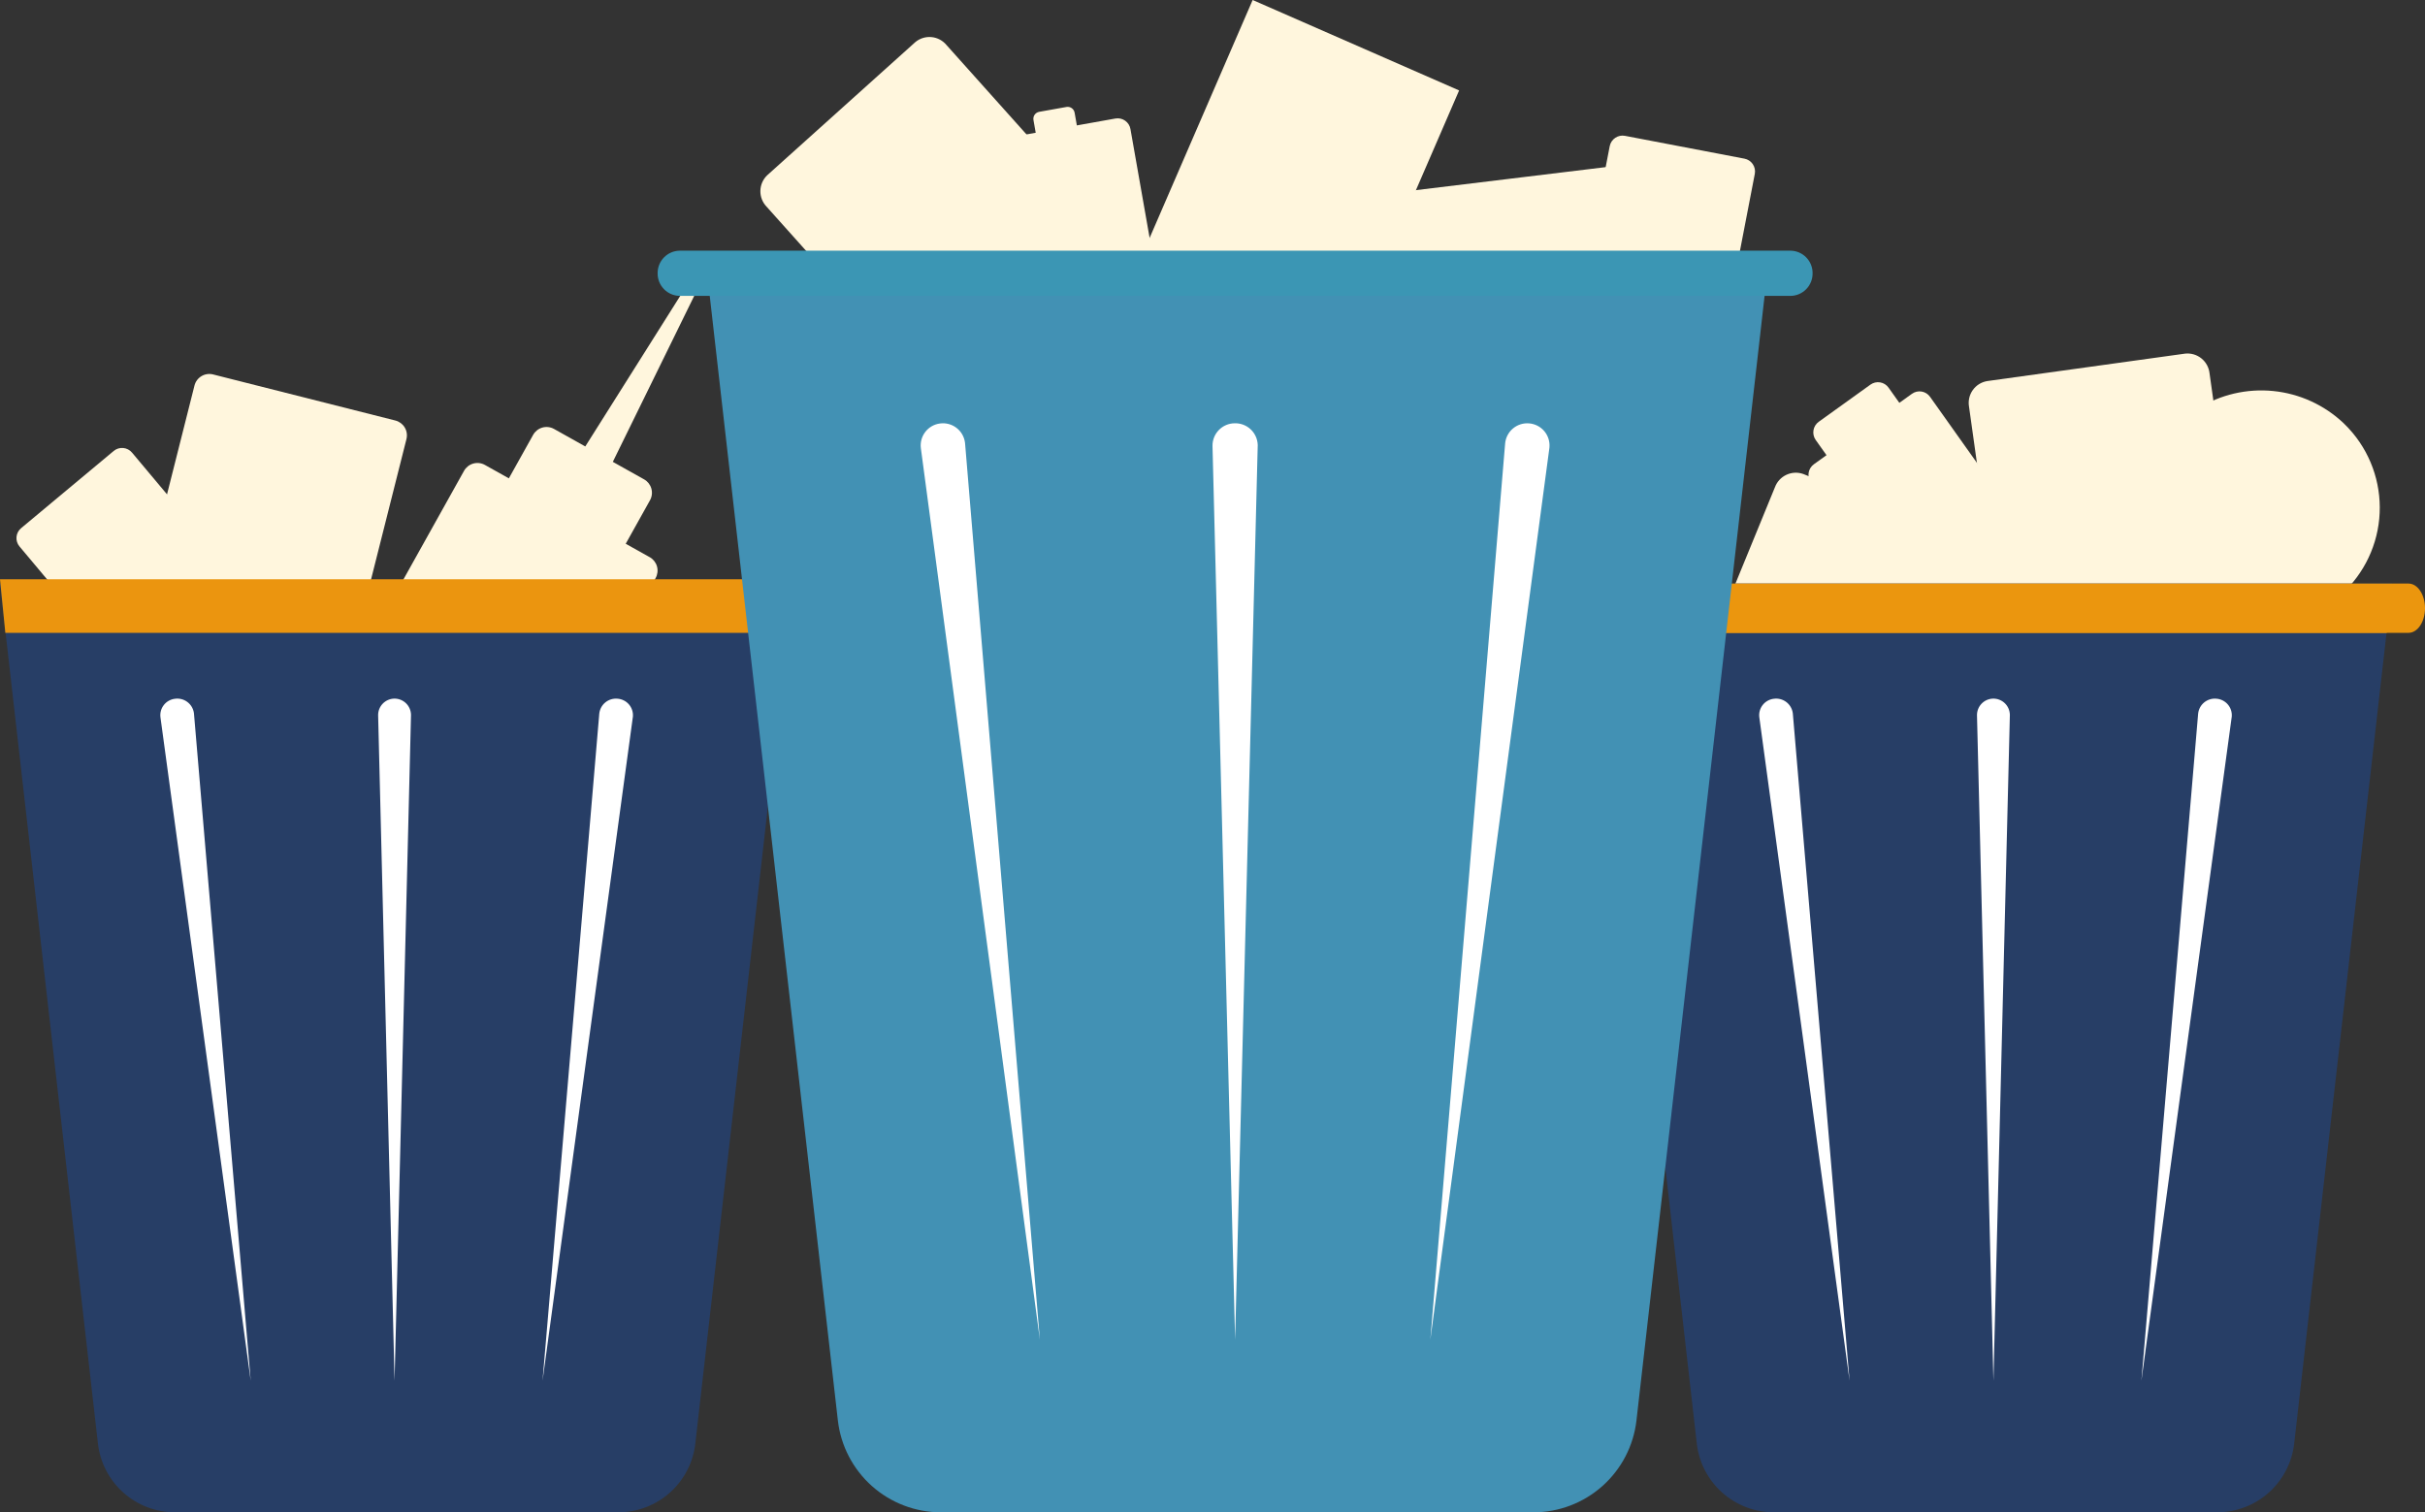 <svg xmlns="http://www.w3.org/2000/svg" xmlns:xlink="http://www.w3.org/1999/xlink" width="516.595" height="322.215" viewBox="0 0 516.595 322.215"><rect x="0" y="0" width="516.595" height="322.215" fill="#333333" stroke="none"/><defs><style>.a,.b{fill:#fff6dd;}.a,.c,.e,.g,.i,.k,.m,.o{clip-rule:evenodd;}.c,.d{fill:#273e66;}.e,.f{fill:#eb950f;}.g,.h{fill:#eb960e;}.i,.j{fill:#fff;}.k{fill:#273d66;}.l{fill:none;}.m,.n{fill:#4291b4;}.o,.p{fill:#3b96b4;}.q{clip-path:url(#a);}.r{clip-path:url(#b);}.s{clip-path:url(#c);}.t{clip-path:url(#e);}.u{clip-path:url(#g);}.v{clip-path:url(#i);}.w{clip-path:url(#k);}.x{clip-path:url(#m);}.y{clip-path:url(#o);}.z{clip-path:url(#q);}.aa{clip-path:url(#r);}.ab{clip-path:url(#s);}.ac{clip-path:url(#t);}.ad{clip-path:url(#u);}.ae{clip-path:url(#v);}.af{clip-path:url(#w);}.ag{clip-path:url(#x);}.ah{clip-path:url(#y);}.ai{clip-path:url(#aa);}.aj{clip-path:url(#ac);}.ak{clip-path:url(#ae);}.al{clip-path:url(#ag);}.am{clip-path:url(#ah);}.an{clip-path:url(#ai);}.ao{clip-path:url(#ak);}.ap{clip-path:url(#am);}.aq{clip-path:url(#ao);}.ar{clip-path:url(#aq);}.as{clip-path:url(#as);}.at{clip-path:url(#au);}.au{clip-path:url(#av);}.av{clip-path:url(#aw);}.aw{clip-path:url(#ax);}.ax{clip-path:url(#ay);}.ay{clip-path:url(#ba);}.az{clip-path:url(#bc);}</style><clipPath id="a"><path class="a" d="M550.991-194.408l-11.7-83.352a4.726,4.726,0,0,0-5.177-4.2l-42.239,5.86a4.707,4.707,0,0,0-3.822,5.45l11.7,83.352a4.725,4.725,0,0,0,5.179,4.2l42.237-5.858a4.707,4.707,0,0,0,3.822-5.45" transform="translate(-488 282)"/></clipPath><clipPath id="b"><path class="b" d="M-655,124.346H605.843V-767H-655Z" transform="translate(655 767)"/></clipPath><clipPath id="c"><path class="a" d="M452.295-152.8l31.871-77.765a4.678,4.678,0,0,0-2.363-6.2l-39.489-15.929a4.744,4.744,0,0,0-6.055,2.8L404.388-172.12a4.675,4.675,0,0,0,2.363,6.2l39.489,15.931a4.744,4.744,0,0,0,6.055-2.8" transform="translate(-404 253)"/></clipPath><clipPath id="e"><path class="a" d="M512.659-222.654l-.007.005a1.776,1.776,0,0,0-.239,2.513l.6.723-.266.217a1.326,1.326,0,0,0-.179,1.879l2.732,3.272a1.354,1.354,0,0,0,1.9.176l.266-.219.6.725a1.813,1.813,0,0,0,2.535.235l.007,0a2.255,2.255,0,0,0,2.5.083l.387.463,1.532-1.258-.346-.416,1.532-1.256.346.416,1.534-1.258-.346-.416,1.532-1.256.348.415,1.532-1.258-.75-.9.674-.549a18.281,18.281,0,0,1,16.146-3.409,25.516,25.516,0,0,0,22.183-5.006,24.9,24.9,0,0,0,3.346-35.22,25.942,25.942,0,0,0-1.952-2.089,25.5,25.5,0,0,0-30.98-3.1,25.06,25.06,0,0,0-11.682,22.824,17.656,17.656,0,0,1-6.406,14.806l-.674.555-.4-.481-.348-.415-1.532,1.256.346.415-1.532,1.26-.346-.416-1.534,1.256.348.416-1.534,1.258-.346-.415-1.534,1.256.387.463a2.2,2.2,0,0,0-.384,2.452" transform="translate(-512 273)"/></clipPath><clipPath id="g"><path class="a" d="M471.043-272.526l-2.684,1.927-2.3-3.236a2.754,2.754,0,0,0-3.856-.647l-11.02,7.919a2.793,2.793,0,0,0-.641,3.879l2.3,3.236-2.684,1.929a2.789,2.789,0,0,0-.643,3.879L501.9-179.851a2.754,2.754,0,0,0,3.858.647l20.882-15.008a2.793,2.793,0,0,0,.644-3.881L474.9-271.88a2.752,2.752,0,0,0-3.856-.647" transform="translate(-449 275)"/></clipPath><clipPath id="i"><path class="a" d="M156.355-240.581l-5.1-2.857,5.17-9.263a3.281,3.281,0,0,0-1.259-4.46l-6.659-3.728,17.3-35.282a1.27,1.27,0,0,0-.519-1.668,1.265,1.265,0,0,0-1.691.431L142.641-264.17l-6.656-3.728a3.271,3.271,0,0,0-4.455,1.261l-5.17,9.263-5.1-2.857a3.269,3.269,0,0,0-4.451,1.262l-35.389,63.4a3.281,3.281,0,0,0,1.26,4.46l35.1,19.649a3.269,3.269,0,0,0,4.453-1.261l35.389-63.4a3.284,3.284,0,0,0-1.26-4.462" transform="translate(-81 298)"/></clipPath><clipPath id="k"><path class="a" d="M38.461-200.448l5.647,1.428-2.585,10.245a3.263,3.263,0,0,0,2.362,3.963l7.367,1.864-7.539,38.4a1.265,1.265,0,0,0,.931,1.471,1.264,1.264,0,0,0,1.514-.853l11.58-37.38,7.368,1.862a3.259,3.259,0,0,0,3.957-2.367l2.585-10.245,5.647,1.428a3.261,3.261,0,0,0,3.959-2.363l17.689-70.125a3.263,3.263,0,0,0-2.36-3.963L57.748-276.9a3.26,3.26,0,0,0-3.959,2.365L36.1-204.411a3.264,3.264,0,0,0,2.361,3.963" transform="translate(-36 277)"/></clipPath><clipPath id="m"><path class="a" d="M75.464-168.583l6.434-5.365,1.76,2.1a1.508,1.508,0,0,0,2.12.19l4.55-3.793a1.5,1.5,0,0,0,.189-2.116l-1.76-2.1,6.432-5.363a2.758,2.758,0,0,0,.347-3.89L37.62-258.009a2.772,2.772,0,0,0-3.9-.348L13.994-241.908a2.755,2.755,0,0,0-.349,3.89l57.918,69.088a2.774,2.774,0,0,0,3.9.346" transform="translate(-13 259)"/></clipPath><clipPath id="o"><path class="a" d="M383.264-240.634l8.295,1.586-.522,2.7a1.509,1.509,0,0,0,1.2,1.766l5.865,1.121a1.517,1.517,0,0,0,1.777-1.2l.522-2.7,8.291,1.584a2.788,2.788,0,0,0,3.265-2.2l17.148-88.866a2.777,2.777,0,0,0-2.211-3.249l-25.432-4.859a2.789,2.789,0,0,0-3.264,2.2l-17.15,88.864a2.777,2.777,0,0,0,2.213,3.249" transform="translate(-381 335)"/></clipPath><clipPath id="q"><path class="c" d="M566.988-226l-1.137,10.041L546.126-42.764a16.53,16.53,0,0,1-16.437,14.646H435.3a16.529,16.529,0,0,1-16.437-14.646L399.137-215.959,398-226H566.988" transform="translate(-398 226)"/></clipPath><clipPath id="r"><path class="d" d="M-655,124.346H605.843V-767H-655Z" transform="translate(655 767)"/></clipPath><clipPath id="s"><path class="e" d="M565.851-215.369H399.137L398-225H566.988l-1.137,9.631" transform="translate(-398 225)"/></clipPath><clipPath id="t"><path class="f" d="M-655,124.346H605.843V-767H-655Z" transform="translate(655 767)"/></clipPath><clipPath id="u"><path class="g" d="M569.36-219.5H392.511c-1.94,0-3.511-2.35-3.511-5.251S390.571-230,392.511-230H569.36c1.942,0,3.513,2.35,3.513,5.251S571.3-219.5,569.36-219.5" transform="translate(-389 230)"/></clipPath><clipPath id="v"><path class="h" d="M-655,569.413H605.843V-767H-655Z" transform="translate(655 767)"/></clipPath><clipPath id="w"><path class="i" d="M497-194.408,493.5-52.653,490-194.408A3.508,3.508,0,0,1,493.417-198,3.506,3.506,0,0,1,497-194.582v.174" transform="translate(-490 198.001)"/></clipPath><clipPath id="x"><path class="j" d="M-655,124.346H605.843V-767H-655Z" transform="translate(655 767)"/></clipPath><clipPath id="y"><path class="i" d="M549.23-194.034,530-52.653l12.086-142.132a3.568,3.568,0,0,1,3.88-3.2,3.532,3.532,0,0,1,3.285,3.783l-.02.171" transform="translate(-530 198)"/></clipPath><clipPath id="aa"><path class="i" d="M444.178-194.784,456.263-52.653,437.032-194.034a3.521,3.521,0,0,1,3.09-3.935,3.579,3.579,0,0,1,4.036,3.014l.02.171" transform="translate(-437 198)"/></clipPath><clipPath id="ac"><path class="a" d="M400.6-328.962l-83.29,10.105a4.705,4.705,0,0,0-4.28,5.076l5.07,42.129a4.693,4.693,0,0,0,5.361,3.9l83.292-10.105a4.7,4.7,0,0,0,4.282-5.074l-5.07-42.131a4.7,4.7,0,0,0-5.364-3.9" transform="translate(-313 329)"/></clipPath><clipPath id="ae"><path class="c" d="M177.988-226l-1.137,10.041L157.124-42.764a16.529,16.529,0,0,1-16.437,14.646H46.3A16.53,16.53,0,0,1,29.862-42.764L10.137-215.959,9-226H177.988" transform="translate(-9 226)"/></clipPath><clipPath id="ag"><path class="k" d="M176.851-213.577H10.137L9-225H177.988l-1.137,11.423" transform="translate(-9 223.208)"/></clipPath><clipPath id="ah"><path class="l" d="M-655,124.346H605.843V-767H-655Z" transform="translate(655 767)"/></clipPath><clipPath id="ai"><path class="i" d="M108-194.408,104.5-52.653,101-194.408A3.506,3.506,0,0,1,104.417-198,3.506,3.506,0,0,1,108-194.582v.174" transform="translate(-101 198.001)"/></clipPath><clipPath id="ak"><path class="i" d="M160.23-194.034,141-52.653l12.084-142.132a3.568,3.568,0,0,1,3.88-3.2,3.532,3.532,0,0,1,3.287,3.783l-.02.171" transform="translate(-141 198)"/></clipPath><clipPath id="am"><path class="i" d="M55.176-194.784,67.263-52.653,48.032-194.034a3.521,3.521,0,0,1,3.09-3.935,3.579,3.579,0,0,1,4.036,3.014l.018.171" transform="translate(-48 198)"/></clipPath><clipPath id="ao"><path class="a" d="M323.981-280.441,280-299.709,309.566-368l43.983,19.268-29.568,68.291" transform="translate(-280 368)"/></clipPath><clipPath id="aq"><path class="a" d="M289.874-294.461,233.632-357.3a4.7,4.7,0,0,0-6.622-.61l-31.584,28.395a4.727,4.727,0,0,0-.11,6.663l56.241,62.834a4.7,4.7,0,0,0,6.62.611l31.586-28.4a4.728,4.728,0,0,0,.11-6.663" transform="translate(-194 359)"/></clipPath><clipPath id="as"><path class="a" d="M276.478-339.512l-8.218,1.467-.478-2.708a1.5,1.5,0,0,0-1.738-1.223l-5.811,1.038a1.507,1.507,0,0,0-1.214,1.749l.476,2.708-8.218,1.467a2.772,2.772,0,0,0-2.234,3.216l15.69,89.077a2.759,2.759,0,0,0,3.2,2.247l25.2-4.5a2.772,2.772,0,0,0,2.234-3.214l-15.688-89.077a2.761,2.761,0,0,0-3.2-2.249" transform="translate(-249 342)"/></clipPath><clipPath id="au"><path class="m" d="M406.9-302l-1.519,13.415L379.013-57.146a22.1,22.1,0,0,1-21.974,19.573H230.864a22.1,22.1,0,0,1-21.976-19.573L182.521-288.585,181-302H406.9" transform="translate(-181 302)"/></clipPath><clipPath id="av"><path class="n" d="M-655,124.346H605.843V-767H-655Z" transform="translate(655 767)"/></clipPath><clipPath id="aw"><path class="o" d="M410.339-297.369H173.7a4.758,4.758,0,0,1-4.7-4.815A4.758,4.758,0,0,1,173.7-307H410.339a4.758,4.758,0,0,1,4.7,4.817,4.758,4.758,0,0,1-4.7,4.815" transform="translate(-169 307)"/></clipPath><clipPath id="ax"><path class="p" d="M-655,124.346H605.843V-767H-655Z" transform="translate(655 767)"/></clipPath><clipPath id="ay"><path class="i" d="M313.631-260.176,308.817-69.745,304-260.176A4.759,4.759,0,0,1,308.7-265a4.773,4.773,0,0,1,4.934,4.592v.233" transform="translate(-304 265.002)"/></clipPath><clipPath id="ba"><path class="i" d="M382.35-259.672,357-69.744,372.931-260.68a4.729,4.729,0,0,1,5.113-4.3,4.718,4.718,0,0,1,4.331,5.081l-.025.231" transform="translate(-357 265)"/></clipPath><clipPath id="bc"><path class="i" d="M242.461-260.68,258.392-69.744l-25.35-189.927a4.713,4.713,0,0,1,4.075-5.287,4.731,4.731,0,0,1,5.319,4.048l.025.231" transform="translate(-233 265)"/></clipPath></defs><g transform="translate(-7.88 368)"><g class="q" transform="translate(427.286 -292.7)"><g class="r" transform="translate(-1000.794 -424.659)"><path class="b" d="M483-287h71.8v107.7H483Z" transform="translate(513.416 707.281)"/></g></g><g class="s" transform="translate(353.737 -267.308)"><g class="r" transform="translate(-927.245 -450.051)"><path class="b" d="M399-258h89.31v112.075H399Z" transform="translate(523.867 703.673)"/></g></g><g class="t" transform="translate(448.3 -284.819)"><g class="r" transform="translate(-1021.808 -432.539)"><path class="b" d="M507-278h75.3v69.171H507Z" transform="translate(510.43 706.161)"/></g></g><g class="u" transform="translate(393.138 -286.571)"><g class="r" transform="translate(-966.646 -430.788)"><path class="b" d="M444-280h87.559v105.07H444Z" transform="translate(518.268 706.41)"/></g></g><g class="v" transform="translate(70.922 -306.709)"><g class="r" transform="translate(-644.431 -410.65)"><path class="b" d="M76-303h93.688v135.716H76Z" transform="translate(564.053 709.272)"/></g></g><g class="w" transform="translate(31.521 -288.322)"><g class="r" transform="translate(-605.029 -429.037)"><path class="b" d="M31-282h71.8v142.72H31Z" transform="translate(569.652 706.659)"/></g></g><g class="x" transform="translate(11.383 -272.561)"><g class="r" transform="translate(-584.891 -444.797)"><path class="b" d="M8-264H99.936v99.817H8Z" transform="translate(572.513 704.419)"/></g></g><g class="y" transform="translate(333.598 -339.106)"><g class="r" transform="translate(-907.106 -378.253)"><path class="b" d="M376-340h56.913v110.324H376Z" transform="translate(526.728 713.875)"/></g></g><g class="z" transform="translate(348.483 -243.667)"><g class="aa" transform="translate(-921.991 -473.692)"><path class="d" d="M393-231H570.744V-24.362H393Z" transform="translate(524.613 700.314)"/></g></g><g class="ab" transform="translate(348.483 -242.791)"><g class="ac" transform="translate(-921.991 -474.567)"><path class="f" d="M393-230H570.744v18.387H393Z" transform="translate(524.613 700.189)"/></g></g><g class="ad" transform="translate(340.603 -243.667)"><g class="ae" transform="translate(-914.111 -704.964)"><path class="h" d="M384-235H576.629v23.63H384Z" transform="translate(525.733 933.401)"/></g></g><g class="af" transform="translate(429.037 -219.152)"><g class="ag" transform="translate(-1002.545 -498.207)"><path class="j" d="M485-203h15.76V-48.9H485Z" transform="translate(513.167 696.83)"/></g></g><g class="ah" transform="translate(464.06 -219.15)"><g class="ag" transform="translate(-1037.569 -498.208)"><path class="j" d="M525-203h28.019V-48.9H525Z" transform="translate(508.191 696.83)"/></g></g><g class="ai" transform="translate(382.631 -219.151)"><g class="ag" transform="translate(-956.139 -498.208)"><path class="j" d="M432-203h28.019V-48.9H432Z" transform="translate(519.761 696.83)"/></g></g><g class="aj" transform="translate(274.058 -333.852)"><g class="r" transform="translate(-847.567 -383.506)"><path class="b" d="M308-334H414.821v70.047H308Z" transform="translate(535.189 713.128)"/></g></g><g class="ak" transform="translate(7.88 -243.667)"><g class="aa" transform="translate(-581.389 -473.692)"><path class="d" d="M4-231H181.744L168.529-18.916,4-24.362Z" transform="translate(573.011 700.314)"/></g></g><g class="al" transform="translate(7.88 -242.791)"><g class="am" transform="translate(-581.389 -474.567)"><path class="f" d="M4-230H181.744v18.387H4Z" transform="translate(573.011 700.189)"/></g></g><g class="an" transform="translate(88.434 -219.152)"><g class="ag" transform="translate(-661.943 -498.207)"><path class="j" d="M96-203h15.761V-48.9H96Z" transform="translate(561.565 696.83)"/></g></g><g class="ao" transform="translate(123.458 -219.15)"><g class="ag" transform="translate(-696.966 -498.208)"><path class="j" d="M136-203h28.019V-48.9H136Z" transform="translate(556.588 696.83)"/></g></g><g class="ap" transform="translate(42.028 -219.151)"><g class="ag" transform="translate(-615.536 -498.208)"><path class="j" d="M43-203H71.019V-48.9H43Z" transform="translate(568.159 696.83)"/></g></g><g class="aq" transform="translate(245.164 -368)"><g class="r" transform="translate(-818.672 -349.359)"><path class="b" d="M275-373h82.305v96.314H275Z" transform="translate(539.294 717.981)"/></g></g><g class="ar" transform="translate(169.864 -360.12)"><g class="r" transform="translate(-743.372 -357.239)"><path class="b" d="M189-364H294.946v109.448H189Z" transform="translate(549.994 716.861)"/></g></g><g class="as" transform="translate(218.021 -345.235)"><g class="r" transform="translate(-791.529 -372.124)"><path class="b" d="M244-347h55.162v110.324H244Z" transform="translate(543.151 714.746)"/></g></g><g class="at" transform="translate(158.481 -310.211)"><g class="au" transform="translate(-731.989 -407.147)"><path class="n" d="M176-307H410.657V-33.817H176Z" transform="translate(551.611 709.769)"/></g></g><g class="av" transform="translate(147.974 -314.589)"><g class="aw" transform="translate(-721.482 -402.769)"><path class="p" d="M164-312H418.8v18.387H164Z" transform="translate(553.104 710.391)"/></g></g><g class="ax" transform="translate(266.178 -277.816)"><g class="ag" transform="translate(-839.686 -439.542)"><path class="j" d="M299-270h18.387V-65.989H299Z" transform="translate(536.308 705.166)"/></g></g><g class="ay" transform="translate(312.584 -277.815)"><g class="ag" transform="translate(-886.092 -439.544)"><path class="j" d="M352-270h34.148V-65.989H352Z" transform="translate(529.714 705.166)"/></g></g><g class="az" transform="translate(204.011 -277.815)"><g class="ag" transform="translate(-777.52 -439.544)"><path class="j" d="M228-270h34.148V-65.989H228Z" transform="translate(545.142 705.166)"/></g></g></g></svg>
